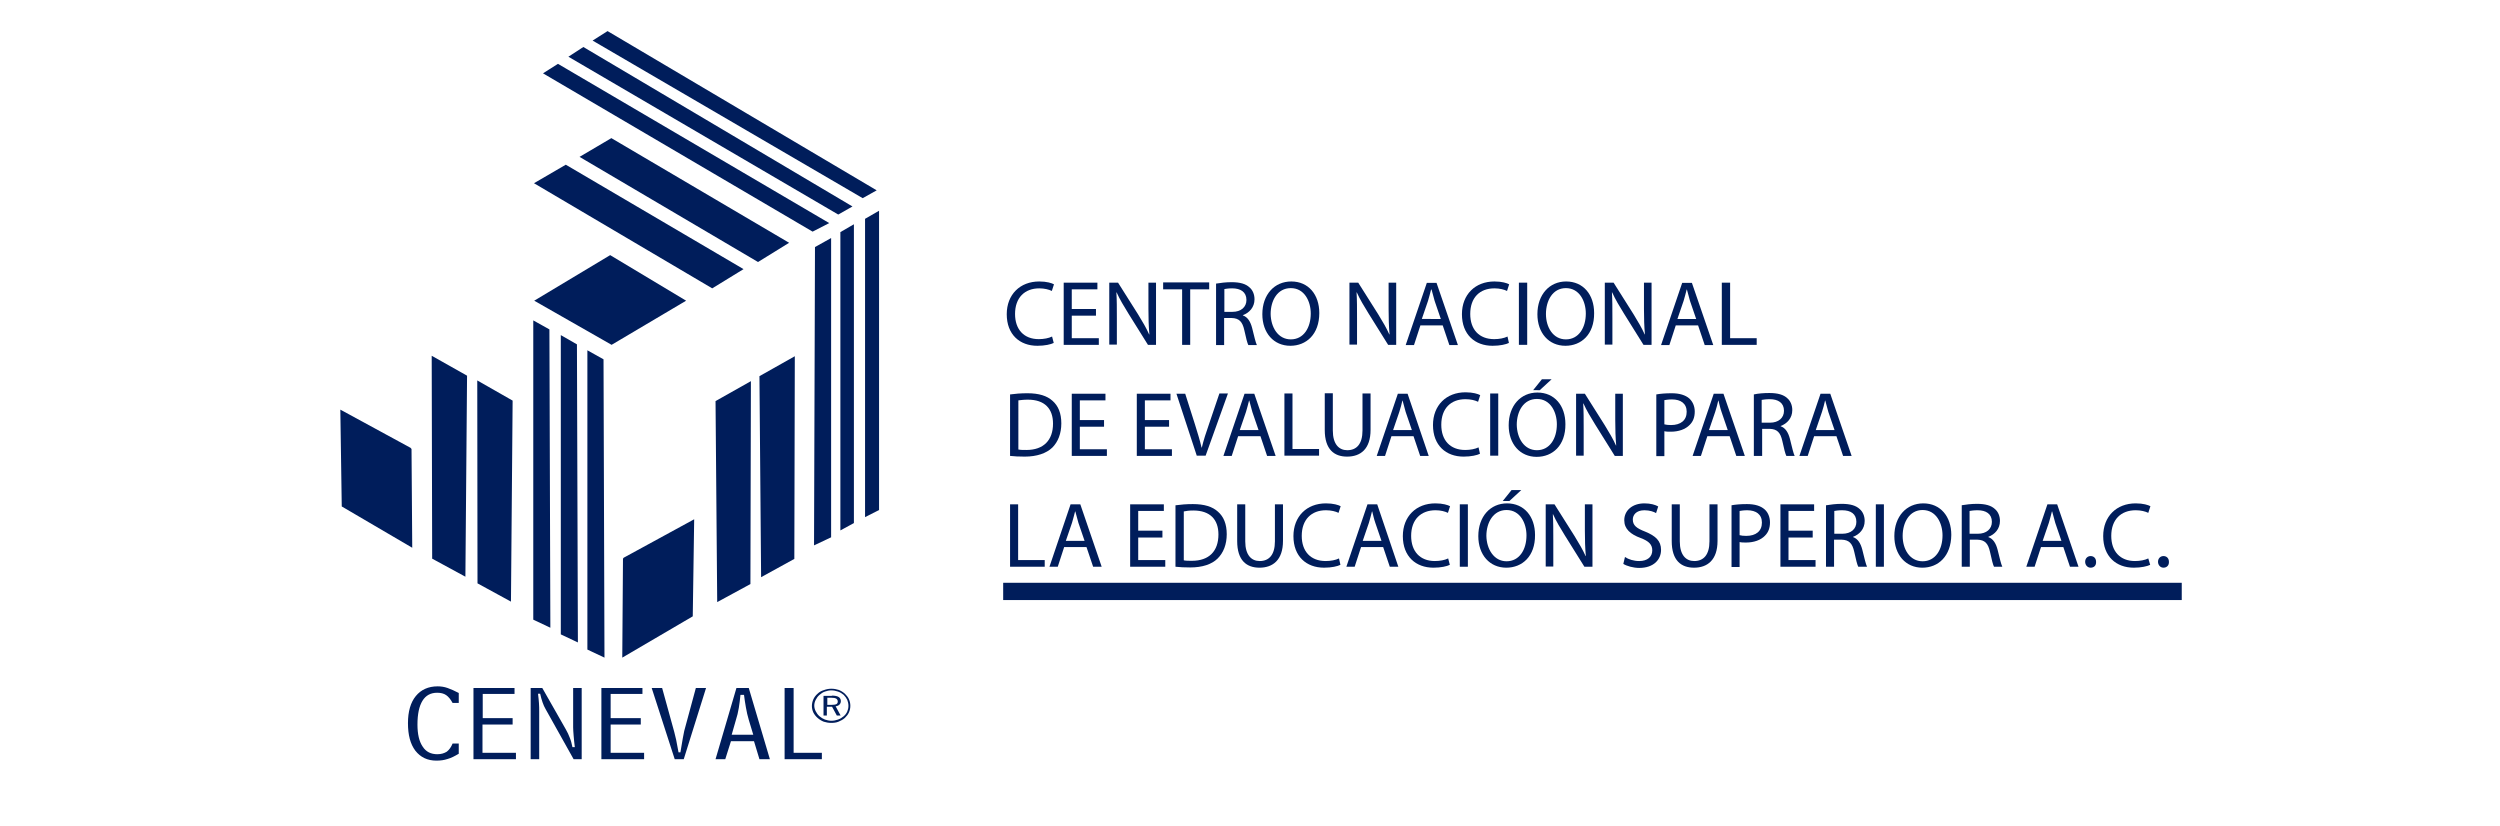 <?xml version="1.0" encoding="utf-8"?>
<!-- Generator: Adobe Illustrator 22.1.0, SVG Export Plug-In . SVG Version: 6.00 Build 0)  -->
<svg version="1.1" id="Layer_2" xmlns="http://www.w3.org/2000/svg" xmlns:xlink="http://www.w3.org/1999/xlink" x="0px" y="0px"
	 viewBox="0 0 1053.4 347.9" style="enable-background:new 0 0 1053.4 347.9;" xml:space="preserve">
<style type="text/css">
	.st0{fill:#001D5B;}
	.st1{fill:none;stroke:#001D5B;stroke-width:7.277;}
</style>
<g>
	<g>
		<g>
			<polygon class="st0" points="262.8,235 292.5,218.8 291.9,259.7 262.2,277.1 262.5,235.4 			"/>
			<polygon class="st0" points="301.5,169 316.4,160.6 316.2,246.1 302.2,253.7 			"/>
			<polygon class="st0" points="320,158.5 334.9,150.1 334.7,235.5 320.7,243.2 			"/>
			<polygon class="st0" points="343.4,104.1 350.2,100.3 350.2,226.4 343,229.8 			"/>
			<polygon class="st0" points="354.1,97.8 359.8,94.5 359.8,220.4 354.1,223.5 			"/>
			<polygon class="st0" points="364.5,92.2 370.4,88.8 370.4,214.9 364.5,217.9 			"/>
			<polygon class="st0" points="173,188.7 143.4,172.6 144,213.4 173.7,230.8 173.4,189.2 			"/>
			<polygon class="st0" points="196.8,158.3 181.9,149.9 182.1,235.4 196.1,243 			"/>
			<polygon class="st0" points="216,168.8 201.1,160.3 201.2,245.8 215.3,253.5 			"/>
			<polygon class="st0" points="231.5,138.8 224.7,135 224.7,261.1 231.9,264.5 			"/>
			<polygon class="st0" points="243.1,145.1 236.3,141.2 236.3,267.3 243.5,270.7 			"/>
			<polygon class="st0" points="254.3,151.4 247.5,147.6 247.5,273.7 254.7,277.1 			"/>
			<polygon class="st0" points="225.1,126.7 257.1,107.5 289.1,126.7 257.7,145.3 			"/>
			<polygon class="st0" points="225,77.2 238.4,69.4 313.3,113.4 300.1,121.5 			"/>
			<polygon class="st0" points="244.2,66.1 257.6,58.2 332.5,102.3 319.4,110.4 			"/>
			<polygon class="st0" points="228.8,30.9 235.1,26.9 349.4,94 342.4,97.6 			"/>
			<polygon class="st0" points="239.5,23.9 245.8,19.8 359.2,87 353.2,90.4 			"/>
			<polygon class="st0" points="249.7,17.1 256,13.1 369.4,80.2 363.5,83.5 			"/>
		</g>
		<path class="st0" d="M190.7,313.3h2.6v4.3c-1.7,1-3.2,1.8-4.7,2.2c-1.5,0.5-3,0.7-4.7,0.7c-3.8,0-6.7-1.4-8.9-4.2
			c-2.1-2.8-3.1-6.6-3.1-11.6c0-4.9,1.1-8.7,3.3-11.4c2.2-2.7,5.3-4.1,9.2-4.1c1.4,0,2.8,0.2,4.2,0.7c1.4,0.5,3,1.2,4.7,2.1v4.2
			h-2.6c-0.8-1.5-1.7-2.6-2.7-3.3c-1-0.7-2.3-1-3.8-1c-2.7,0-4.8,1.1-6.2,3.4c-1.4,2.3-2.1,5.6-2.1,10c0,4,0.7,7.1,2.2,9.3
			c1.4,2.2,3.5,3.2,6.2,3.2c1.6,0,2.9-0.4,4-1.1C189.3,315.9,190.1,314.8,190.7,313.3z"/>
		<path class="st0" d="M217.4,319.9h-17.9v-30h17.3v2.5h-13.4v10.2H216v2.7h-12.7v11.9h14.1V319.9z"/>
		<path class="st0" d="M223.6,289.9h4.9l9.9,17.4c0.7,1.2,1.2,2.3,1.7,3.6c0.5,1.2,0.8,2.5,1.1,3.9h1c-0.2-1.8-0.4-3.4-0.5-4.9
			c-0.1-1.4-0.2-2.5-0.2-3.4v-16.6h3.6v30h-3.4l-11.8-21.1c-0.5-0.8-0.9-1.8-1.3-2.9c-0.4-1.1-0.7-2.3-1-3.6h-0.9
			c0.2,1.4,0.3,2.8,0.4,4c0.1,1.3,0.1,2.4,0.1,3.5v20.1h-3.6V289.9z"/>
		<path class="st0" d="M271.3,319.9h-17.9v-30h17.3v2.5h-13.4v10.2h12.7v2.7h-12.7v11.9h14.1V319.9z"/>
		<path class="st0" d="M274.6,289.9h4.4l5.1,18.5c0.2,0.8,0.5,1.9,0.8,3.3c0.3,1.4,0.6,3.2,1,5.3h0.8c0.4-2.3,0.7-4.2,1-5.9
			c0.3-1.6,0.5-2.7,0.6-3.1l4.9-18.1h4.3l-9.4,30h-3.8L274.6,289.9z"/>
		<path class="st0" d="M310.3,289.9h5.2l8.9,30h-4.4l-2.3-7.6H308l-2.4,7.6h-4.1L310.3,289.9z M310.1,303.3l-1.8,6.3h9.1l-1.9-6.3
			c-0.5-1.7-0.9-3.4-1.2-5.2c-0.3-1.8-0.6-3.5-0.8-5.3H312c-0.2,1.9-0.4,3.8-0.7,5.5C311,300.1,310.6,301.8,310.1,303.3z"/>
		<path class="st0" d="M346.4,319.9h-15.8v-30h3.8v27.3h11.9V319.9z"/>
		<path class="st0" d="M350.3,290.2c1.1,0,2.2,0.2,3.1,0.5c1,0.4,1.8,0.9,2.6,1.6c0.7,0.7,1.3,1.4,1.7,2.3c0.4,0.9,0.6,1.8,0.6,2.8
			c0,1-0.2,1.9-0.6,2.8c-0.4,0.9-1,1.6-1.7,2.3c-0.8,0.7-1.7,1.2-2.7,1.6c-1,0.4-2,0.5-3.1,0.5c-1.1,0-2.1-0.2-3.1-0.5
			c-1-0.4-1.8-0.9-2.6-1.6c-0.8-0.7-1.4-1.5-1.8-2.3c-0.4-0.9-0.6-1.8-0.6-2.7c0-0.9,0.2-1.9,0.6-2.8c0.4-0.9,1-1.7,1.8-2.4
			c0.7-0.7,1.6-1.2,2.6-1.5C348.2,290.4,349.2,290.2,350.3,290.2z M357.5,297.4c0-0.9-0.2-1.7-0.5-2.5c-0.4-0.8-0.9-1.5-1.5-2.1
			c-0.7-0.6-1.5-1.1-2.4-1.4c-0.9-0.3-1.8-0.5-2.8-0.5c-1,0-1.9,0.2-2.7,0.5c-0.9,0.3-1.6,0.8-2.3,1.4c-0.7,0.6-1.2,1.3-1.6,2.1
			c-0.4,0.8-0.6,1.6-0.6,2.4c0,0.8,0.2,1.6,0.6,2.4c0.4,0.8,0.9,1.5,1.6,2.1c0.7,0.6,1.5,1.1,2.3,1.4c0.9,0.3,1.8,0.5,2.7,0.5
			c1,0,1.9-0.2,2.8-0.5c0.9-0.3,1.7-0.8,2.4-1.4c0.7-0.6,1.2-1.3,1.5-2C357.3,299.1,357.5,298.3,357.5,297.4z M350.5,293.1
			c1.3,0,2.3,0.2,2.9,0.6c0.6,0.4,0.9,1,0.9,1.7c0,0.6-0.2,1.1-0.6,1.5c-0.4,0.4-0.9,0.6-1.6,0.7l2.1,3.9h-1.6l-2-3.7h-2.2v3.7h-1.4
			v-8.3H350.5z M350.3,294h-1.7v3h1.7c1,0,1.7-0.1,2.1-0.3c0.4-0.2,0.6-0.6,0.6-1.1c0-0.5-0.2-0.9-0.6-1.2
			C351.9,294.1,351.2,294,350.3,294z"/>
	</g>
	<g>
		<g>
			<path class="st0" d="M444,144.5c-1.2,0.6-3.7,1.2-6.9,1.2c-7.4,0-12.9-4.7-12.9-13.3c0-8.3,5.6-13.8,13.7-13.8
				c3.2,0,5.3,0.7,6.2,1.2l-0.9,2.8c-1.2-0.6-3.1-1.1-5.3-1.1c-6.1,0-10.2,3.9-10.2,10.8c0,6.5,3.7,10.6,10,10.6
				c2.1,0,4.2-0.4,5.6-1.1L444,144.5z"/>
			<path class="st0" d="M461.8,133h-10.2v9.5H463v2.8h-14.8v-26.2h14.2v2.8h-10.8v8.3h10.2V133z"/>
			<path class="st0" d="M467.4,145.3v-26.2h3.7l8.4,13.3c1.9,3.1,3.5,5.8,4.7,8.5l0.1,0c-0.3-3.5-0.4-6.7-0.4-10.8v-11h3.2v26.2
				h-3.4l-8.3-13.3c-1.8-2.9-3.6-5.9-4.9-8.8l-0.1,0c0.2,3.3,0.2,6.5,0.2,10.8v11.2H467.4z"/>
			<path class="st0" d="M498.1,121.9h-8v-2.9h19.4v2.9h-8v23.4h-3.4V121.9z"/>
			<path class="st0" d="M512.4,119.5c1.7-0.3,4.2-0.6,6.5-0.6c3.6,0,6,0.7,7.6,2.2c1.3,1.1,2.1,2.9,2.1,5c0,3.4-2.2,5.7-4.9,6.7v0.1
				c2,0.7,3.2,2.6,3.9,5.3c0.9,3.7,1.5,6.2,2,7.2H526c-0.4-0.7-1-3-1.7-6.3c-0.8-3.6-2.2-5-5.3-5.1h-3.2v11.4h-3.4V119.5z
				 M515.8,131.4h3.5c3.6,0,5.9-2,5.9-5c0-3.4-2.5-4.9-6-4.9c-1.6,0-2.8,0.2-3.3,0.3V131.4z"/>
			<path class="st0" d="M543.7,145.7c-7,0-11.8-5.4-11.8-13.3c0-8.3,5.1-13.8,12.2-13.8c7.2,0,11.8,5.5,11.8,13.3
				C555.9,140.9,550.4,145.7,543.7,145.7L543.7,145.7z M543.9,143c5.4,0,8.4-4.9,8.4-10.9c0-5.2-2.7-10.7-8.4-10.7
				s-8.5,5.3-8.5,10.9C535.5,137.9,538.5,143,543.9,143L543.9,143z"/>
			<path class="st0" d="M568.6,145.3v-26.2h3.7l8.4,13.3c1.9,3.1,3.5,5.8,4.7,8.5l0.1,0c-0.3-3.5-0.4-6.7-0.4-10.8v-11h3.2v26.2
				h-3.4l-8.3-13.3c-1.8-2.9-3.6-5.9-4.9-8.8l-0.1,0c0.2,3.3,0.2,6.5,0.2,10.8v11.2H568.6z"/>
			<path class="st0" d="M598.5,137.1l-2.7,8.3h-3.5l8.9-26.2h4.1l9,26.2h-3.6l-2.8-8.3H598.5z M607.1,134.4l-2.6-7.6
				c-0.5-1.7-0.9-3.3-1.3-4.8H603c-0.4,1.5-0.8,3.2-1.3,4.8l-2.6,7.6H607.1z"/>
			<path class="st0" d="M635.8,144.5c-1.2,0.6-3.7,1.2-6.9,1.2c-7.4,0-12.9-4.7-12.9-13.3c0-8.3,5.6-13.8,13.7-13.8
				c3.2,0,5.3,0.7,6.2,1.2l-0.9,2.8c-1.2-0.6-3.1-1.1-5.3-1.1c-6.2,0-10.2,3.9-10.2,10.8c0,6.5,3.7,10.6,10.1,10.6
				c2.1,0,4.2-0.4,5.6-1.1L635.8,144.5z"/>
			<path class="st0" d="M643.5,119.1v26.2H640v-26.2H643.5z"/>
			<path class="st0" d="M659.6,145.7c-7,0-11.8-5.4-11.8-13.3c0-8.3,5.1-13.8,12.1-13.8c7.2,0,11.8,5.5,11.8,13.3
				C671.8,140.9,666.3,145.7,659.6,145.7L659.6,145.7z M659.8,143c5.4,0,8.4-4.9,8.4-10.9c0-5.2-2.7-10.7-8.4-10.7
				c-5.6,0-8.4,5.3-8.4,10.9C651.4,137.9,654.4,143,659.8,143L659.8,143z"/>
			<path class="st0" d="M676.2,145.3v-26.2h3.7l8.4,13.3c1.9,3.1,3.5,5.8,4.7,8.5l0.1,0c-0.3-3.5-0.4-6.7-0.4-10.8v-11h3.2v26.2
				h-3.4l-8.3-13.3c-1.8-2.9-3.6-5.9-4.9-8.8l-0.1,0c0.2,3.3,0.2,6.5,0.2,10.8v11.2H676.2z"/>
			<path class="st0" d="M706.1,137.1l-2.7,8.3h-3.5l8.9-26.2h4.1l9,26.2h-3.6l-2.8-8.3H706.1z M714.7,134.4l-2.6-7.6
				c-0.5-1.7-0.9-3.3-1.3-4.8h-0.1c-0.4,1.5-0.8,3.2-1.3,4.8l-2.6,7.6H714.7z"/>
			<path class="st0" d="M725.6,119.1h3.4v23.4h11.2v2.8h-14.7V119.1z"/>
			<path class="st0" d="M425.6,166.2c2.1-0.3,4.6-0.5,7.3-0.5c4.9,0,8.3,1.1,10.6,3.2c2.4,2.1,3.7,5.2,3.7,9.5
				c0,4.3-1.4,7.8-3.8,10.2c-2.5,2.4-6.5,3.8-11.6,3.8c-2.5,0-4.4-0.1-6.2-0.3V166.2z M429.1,189.4c0.9,0.2,2.1,0.2,3.4,0.2
				c7.2,0,11.2-4.1,11.2-11.1c0-6.3-3.5-10.1-10.6-10.1c-1.8,0-3.1,0.2-4,0.3V189.4z"/>
			<path class="st0" d="M465.2,179.8H455v9.5h11.4v2.8h-14.8v-26.2h14.2v2.8H455v8.3h10.2V179.8z"/>
			<path class="st0" d="M492.6,179.8h-10.2v9.5h11.4v2.8H479v-26.2h14.2v2.8h-10.8v8.3h10.2V179.8z"/>
			<path class="st0" d="M504.3,192.1l-8.6-26.2h3.7l4.1,12.9c1.1,3.5,2.1,6.8,2.8,9.8h0.1c0.7-3,1.8-6.4,3-9.8l4.4-13h3.6l-9.4,26.2
				H504.3z"/>
			<path class="st0" d="M521.7,183.8l-2.7,8.3h-3.5l8.9-26.2h4.1l9,26.2h-3.6l-2.8-8.3H521.7z M530.3,181.2l-2.6-7.6
				c-0.5-1.7-0.9-3.3-1.3-4.8h-0.1c-0.4,1.5-0.8,3.2-1.3,4.8l-2.6,7.6H530.3z"/>
			<path class="st0" d="M541.2,165.8h3.4v23.4h11.2v2.8h-14.6V165.8z"/>
			<path class="st0" d="M561.6,165.8v15.6c0,5.8,2.6,8.3,6.1,8.3c3.9,0,6.4-2.6,6.4-8.3v-15.6h3.4v15.3c0,8.1-4.2,11.3-9.9,11.3
				c-5.4,0-9.4-3-9.4-11.2v-15.5H561.6z"/>
			<path class="st0" d="M586.3,183.8l-2.7,8.3h-3.5l8.9-26.2h4.1l8.9,26.2h-3.6l-2.8-8.3H586.3z M594.9,181.2l-2.6-7.6
				c-0.5-1.7-0.9-3.3-1.3-4.8h-0.1c-0.3,1.5-0.8,3.2-1.3,4.8l-2.6,7.6H594.9z"/>
			<path class="st0" d="M623.6,191.2c-1.2,0.6-3.7,1.2-6.9,1.2c-7.4,0-12.9-4.7-12.9-13.3c0-8.3,5.6-13.8,13.7-13.8
				c3.2,0,5.3,0.7,6.2,1.2l-0.9,2.8c-1.2-0.6-3.1-1.1-5.3-1.1c-6.2,0-10.2,3.9-10.2,10.8c0,6.5,3.7,10.6,10.1,10.6
				c2.1,0,4.2-0.4,5.6-1.1L623.6,191.2z"/>
			<path class="st0" d="M631.3,165.8v26.2h-3.4v-26.2H631.3z"/>
			<path class="st0" d="M647.5,192.5c-7,0-11.8-5.4-11.8-13.3c0-8.3,5.1-13.8,12.1-13.8c7.2,0,11.8,5.5,11.8,13.3
				C659.7,187.7,654.2,192.5,647.5,192.5L647.5,192.5z M647.6,189.7c5.4,0,8.4-4.9,8.4-10.9c0-5.2-2.7-10.7-8.4-10.7
				c-5.7,0-8.5,5.3-8.5,10.9C639.2,184.6,642.2,189.7,647.6,189.7L647.6,189.7z M653.8,159.8l-5,4.6H646l3.7-4.6H653.8z"/>
			<path class="st0" d="M664.1,192.1v-26.2h3.7l8.4,13.3c1.9,3.1,3.5,5.8,4.7,8.5l0.1,0c-0.3-3.5-0.4-6.7-0.4-10.8v-11h3.2v26.2
				h-3.4l-8.3-13.3c-1.8-2.9-3.6-5.9-4.9-8.8l-0.1,0c0.2,3.3,0.2,6.5,0.2,10.8v11.2H664.1z"/>
			<path class="st0" d="M697.9,166.2c1.6-0.3,3.8-0.5,6.5-0.5c3.3,0,5.8,0.8,7.4,2.2c1.4,1.3,2.3,3.2,2.3,5.5c0,2.4-0.7,4.2-2.1,5.6
				c-1.8,1.9-4.7,2.9-8,2.9c-1,0-1.9,0-2.7-0.2v10.5h-3.4V166.2z M701.3,178.8c0.7,0.2,1.7,0.3,2.8,0.3c4.1,0,6.6-2,6.6-5.6
				c0-3.5-2.5-5.2-6.2-5.2c-1.5,0-2.6,0.2-3.2,0.3V178.8z"/>
			<path class="st0" d="M719.4,183.8l-2.7,8.3h-3.5l8.9-26.2h4.1l9,26.2h-3.6l-2.8-8.3H719.4z M728,181.2l-2.6-7.6
				c-0.6-1.7-0.9-3.3-1.3-4.8h-0.1c-0.3,1.5-0.8,3.2-1.3,4.8l-2.6,7.6H728z"/>
			<path class="st0" d="M739,166.2c1.7-0.4,4.2-0.6,6.5-0.6c3.6,0,6,0.7,7.6,2.2c1.3,1.1,2.1,2.9,2.1,5c0,3.4-2.2,5.7-4.9,6.7v0.1
				c2,0.7,3.2,2.6,3.9,5.3c0.9,3.7,1.5,6.2,2,7.2h-3.5c-0.4-0.7-1-3-1.7-6.3c-0.8-3.6-2.2-5-5.3-5.1h-3.2v11.4H739V166.2z
				 M742.3,178.1h3.5c3.6,0,5.9-2,5.9-5c0-3.4-2.5-4.9-6-4.9c-1.6,0-2.8,0.2-3.4,0.3V178.1z"/>
			<path class="st0" d="M764.4,183.8l-2.7,8.3h-3.5l8.9-26.2h4.1l9,26.2h-3.6l-2.8-8.3H764.4z M773,181.2l-2.6-7.6
				c-0.5-1.7-0.9-3.3-1.3-4.8h-0.1c-0.3,1.5-0.8,3.2-1.3,4.8l-2.6,7.6H773z"/>
			<path class="st0" d="M425.6,212.5h3.4V236h11.2v2.8h-14.6V212.5z"/>
			<path class="st0" d="M448.4,230.5l-2.7,8.3h-3.5l8.9-26.3h4.1l9,26.3h-3.6l-2.8-8.3H448.4z M457,227.9l-2.6-7.6
				c-0.5-1.7-0.9-3.3-1.3-4.8H453c-0.4,1.5-0.8,3.2-1.3,4.8l-2.6,7.6H457z"/>
			<path class="st0" d="M489.8,226.5h-10.2v9.5H491v2.8h-14.8v-26.3h14.2v2.8h-10.8v8.3h10.2V226.5z"/>
			<path class="st0" d="M495.4,212.9c2.1-0.3,4.6-0.5,7.2-0.5c4.9,0,8.3,1.1,10.6,3.2c2.4,2.1,3.7,5.2,3.7,9.5
				c0,4.3-1.4,7.8-3.8,10.2c-2.5,2.5-6.5,3.8-11.6,3.8c-2.4,0-4.4-0.1-6.2-0.3V212.9z M498.8,236.1c0.9,0.2,2.1,0.2,3.4,0.2
				c7.3,0,11.2-4.1,11.2-11.1c0-6.3-3.5-10.1-10.6-10.1c-1.8,0-3.1,0.2-4,0.4V236.1z"/>
			<path class="st0" d="M524.7,212.5v15.6c0,5.8,2.6,8.3,6.1,8.3c3.9,0,6.4-2.6,6.4-8.3v-15.6h3.4v15.4c0,8.1-4.3,11.3-9.9,11.3
				c-5.4,0-9.4-3-9.4-11.2v-15.5H524.7z"/>
			<path class="st0" d="M564.8,238c-1.2,0.6-3.7,1.2-6.9,1.2c-7.4,0-12.9-4.7-12.9-13.3c0-8.3,5.6-13.8,13.7-13.8
				c3.2,0,5.3,0.7,6.2,1.2l-0.9,2.8c-1.2-0.6-3.1-1.1-5.3-1.1c-6.1,0-10.2,3.9-10.2,10.8c0,6.5,3.7,10.6,10.1,10.6
				c2.1,0,4.2-0.4,5.6-1.1L564.8,238z"/>
			<path class="st0" d="M573.5,230.5l-2.7,8.3h-3.5l8.9-26.3h4.1l8.9,26.3h-3.6l-2.8-8.3H573.5z M582.1,227.9l-2.6-7.6
				c-0.6-1.7-0.9-3.3-1.3-4.8h-0.1c-0.4,1.5-0.8,3.2-1.3,4.8l-2.6,7.6H582.1z"/>
			<path class="st0" d="M610.9,238c-1.2,0.6-3.7,1.2-6.9,1.2c-7.4,0-12.9-4.7-12.9-13.3c0-8.3,5.6-13.8,13.7-13.8
				c3.2,0,5.3,0.7,6.2,1.2l-0.9,2.8c-1.2-0.6-3.1-1.1-5.2-1.1c-6.2,0-10.3,3.9-10.3,10.8c0,6.5,3.7,10.6,10,10.6
				c2.1,0,4.2-0.4,5.6-1.1L610.9,238z"/>
			<path class="st0" d="M618.5,212.5v26.3h-3.4v-26.3H618.5z"/>
			<path class="st0" d="M634.7,239.2c-7,0-11.8-5.4-11.8-13.3c0-8.3,5.1-13.8,12.1-13.8c7.2,0,11.8,5.5,11.8,13.3
				C646.9,234.4,641.4,239.2,634.7,239.2L634.7,239.2z M634.8,236.5c5.4,0,8.4-4.9,8.4-10.9c0-5.2-2.7-10.7-8.4-10.7
				c-5.6,0-8.5,5.3-8.5,10.9C626.4,231.4,629.5,236.5,634.8,236.5L634.8,236.5z M641,206.5l-5,4.6h-2.8l3.7-4.6H641z"/>
			<path class="st0" d="M651.3,238.8v-26.3h3.7l8.4,13.3c1.9,3.1,3.5,5.8,4.7,8.5l0.1,0c-0.3-3.5-0.4-6.7-0.4-10.8v-11h3.2v26.3
				h-3.4l-8.3-13.3c-1.8-2.9-3.6-5.9-4.9-8.8l-0.1,0c0.2,3.3,0.2,6.5,0.2,10.8v11.2H651.3z"/>
			<path class="st0" d="M684.7,234.7c1.5,1,3.7,1.7,6,1.7c3.5,0,5.5-1.8,5.5-4.5c0-2.4-1.4-3.9-4.9-5.2c-4.3-1.6-6.9-3.8-6.9-7.5
				c0-4.1,3.4-7.1,8.5-7.1c2.6,0,4.6,0.6,5.8,1.3l-0.9,2.8c-0.8-0.5-2.6-1.2-4.9-1.2c-3.6,0-4.9,2.1-4.9,3.9c0,2.5,1.6,3.7,5.2,5.1
				c4.4,1.8,6.7,3.9,6.7,7.7c0,4-3,7.6-9.2,7.6c-2.5,0-5.3-0.8-6.7-1.7L684.7,234.7z"/>
			<path class="st0" d="M707.8,212.5v15.6c0,5.8,2.6,8.3,6.1,8.3c3.9,0,6.4-2.6,6.4-8.3v-15.6h3.4v15.4c0,8.1-4.3,11.3-9.9,11.3
				c-5.4,0-9.4-3-9.4-11.2v-15.5H707.8z"/>
			<path class="st0" d="M729.6,212.9c1.6-0.3,3.8-0.5,6.5-0.5c3.4,0,5.8,0.8,7.4,2.2c1.4,1.2,2.3,3.2,2.3,5.5c0,2.4-0.7,4.2-2.1,5.6
				c-1.8,1.9-4.7,2.9-8,2.9c-1,0-1.9,0-2.7-0.2v10.5h-3.4V212.9z M733,225.5c0.7,0.2,1.7,0.3,2.8,0.3c4.1,0,6.6-2,6.6-5.6
				c0-3.5-2.5-5.2-6.2-5.2c-1.5,0-2.6,0.2-3.2,0.3V225.5z"/>
			<path class="st0" d="M763.8,226.5h-10.2v9.5H765v2.8h-14.8v-26.3h14.2v2.8h-10.8v8.3h10.2V226.5z"/>
			<path class="st0" d="M769.5,212.9c1.7-0.3,4.2-0.6,6.5-0.6c3.6,0,6,0.7,7.6,2.2c1.3,1.1,2.1,2.9,2.1,5c0,3.4-2.2,5.7-4.9,6.7v0.1
				c2,0.7,3.2,2.6,3.9,5.3c0.9,3.7,1.5,6.2,2,7.2H783c-0.4-0.7-1-3-1.7-6.3c-0.8-3.6-2.2-5-5.3-5.1h-3.2v11.4h-3.4V212.9z
				 M772.8,224.9h3.5c3.6,0,5.9-2,5.9-5c0-3.4-2.4-4.9-6-4.9c-1.6,0-2.8,0.2-3.3,0.3V224.9z"/>
			<path class="st0" d="M793.8,212.5v26.3h-3.4v-26.3H793.8z"/>
			<path class="st0" d="M810,239.2c-7,0-11.8-5.4-11.8-13.3c0-8.3,5.1-13.8,12.2-13.8c7.2,0,11.8,5.5,11.8,13.3
				C822.1,234.4,816.7,239.2,810,239.2L810,239.2z M810.1,236.5c5.4,0,8.4-4.9,8.4-10.9c0-5.2-2.7-10.7-8.4-10.7
				c-5.6,0-8.4,5.3-8.4,10.9C801.7,231.4,804.7,236.5,810.1,236.5L810.1,236.5z"/>
			<path class="st0" d="M826.5,212.9c1.7-0.3,4.2-0.6,6.5-0.6c3.6,0,6,0.7,7.6,2.2c1.3,1.1,2.1,2.9,2.1,5c0,3.4-2.2,5.7-4.9,6.7v0.1
				c2,0.7,3.2,2.6,3.9,5.3c0.9,3.7,1.5,6.2,2,7.2h-3.5c-0.4-0.7-1-3-1.7-6.3c-0.8-3.6-2.2-5-5.3-5.1h-3.2v11.4h-3.4V212.9z
				 M829.9,224.9h3.5c3.6,0,5.9-2,5.9-5c0-3.4-2.5-4.9-6-4.9c-1.6,0-2.8,0.2-3.4,0.3V224.9z"/>
			<path class="st0" d="M860,230.5l-2.7,8.3h-3.5l8.9-26.3h4.1l9,26.3h-3.6l-2.8-8.3H860z M868.6,227.9l-2.6-7.6
				c-0.5-1.7-0.9-3.3-1.3-4.8h-0.1c-0.4,1.5-0.8,3.2-1.3,4.8l-2.6,7.6H868.6z"/>
			<path class="st0" d="M880.9,239.2c-1.3,0-2.3-1.1-2.3-2.5c0-1.4,1-2.4,2.3-2.4c1.4,0,2.3,1,2.3,2.4
				C883.3,238.2,882.4,239.2,880.9,239.2L880.9,239.2z"/>
			<path class="st0" d="M906,238c-1.2,0.6-3.8,1.2-6.9,1.2c-7.4,0-12.9-4.7-12.9-13.3c0-8.3,5.6-13.8,13.7-13.8
				c3.2,0,5.3,0.7,6.2,1.2l-0.9,2.8c-1.2-0.6-3.1-1.1-5.3-1.1c-6.2,0-10.3,3.9-10.3,10.8c0,6.5,3.7,10.6,10,10.6
				c2.1,0,4.2-0.4,5.6-1.1L906,238z"/>
			<path class="st0" d="M911.6,239.2c-1.3,0-2.3-1.1-2.3-2.5c0-1.4,1-2.4,2.3-2.4c1.4,0,2.3,1,2.3,2.4
				C914,238.2,913,239.2,911.6,239.2L911.6,239.2z"/>
		</g>
		<line class="st1" x1="422.7" y1="249.2" x2="919.3" y2="249.2"/>
	</g>
</g>
</svg>

